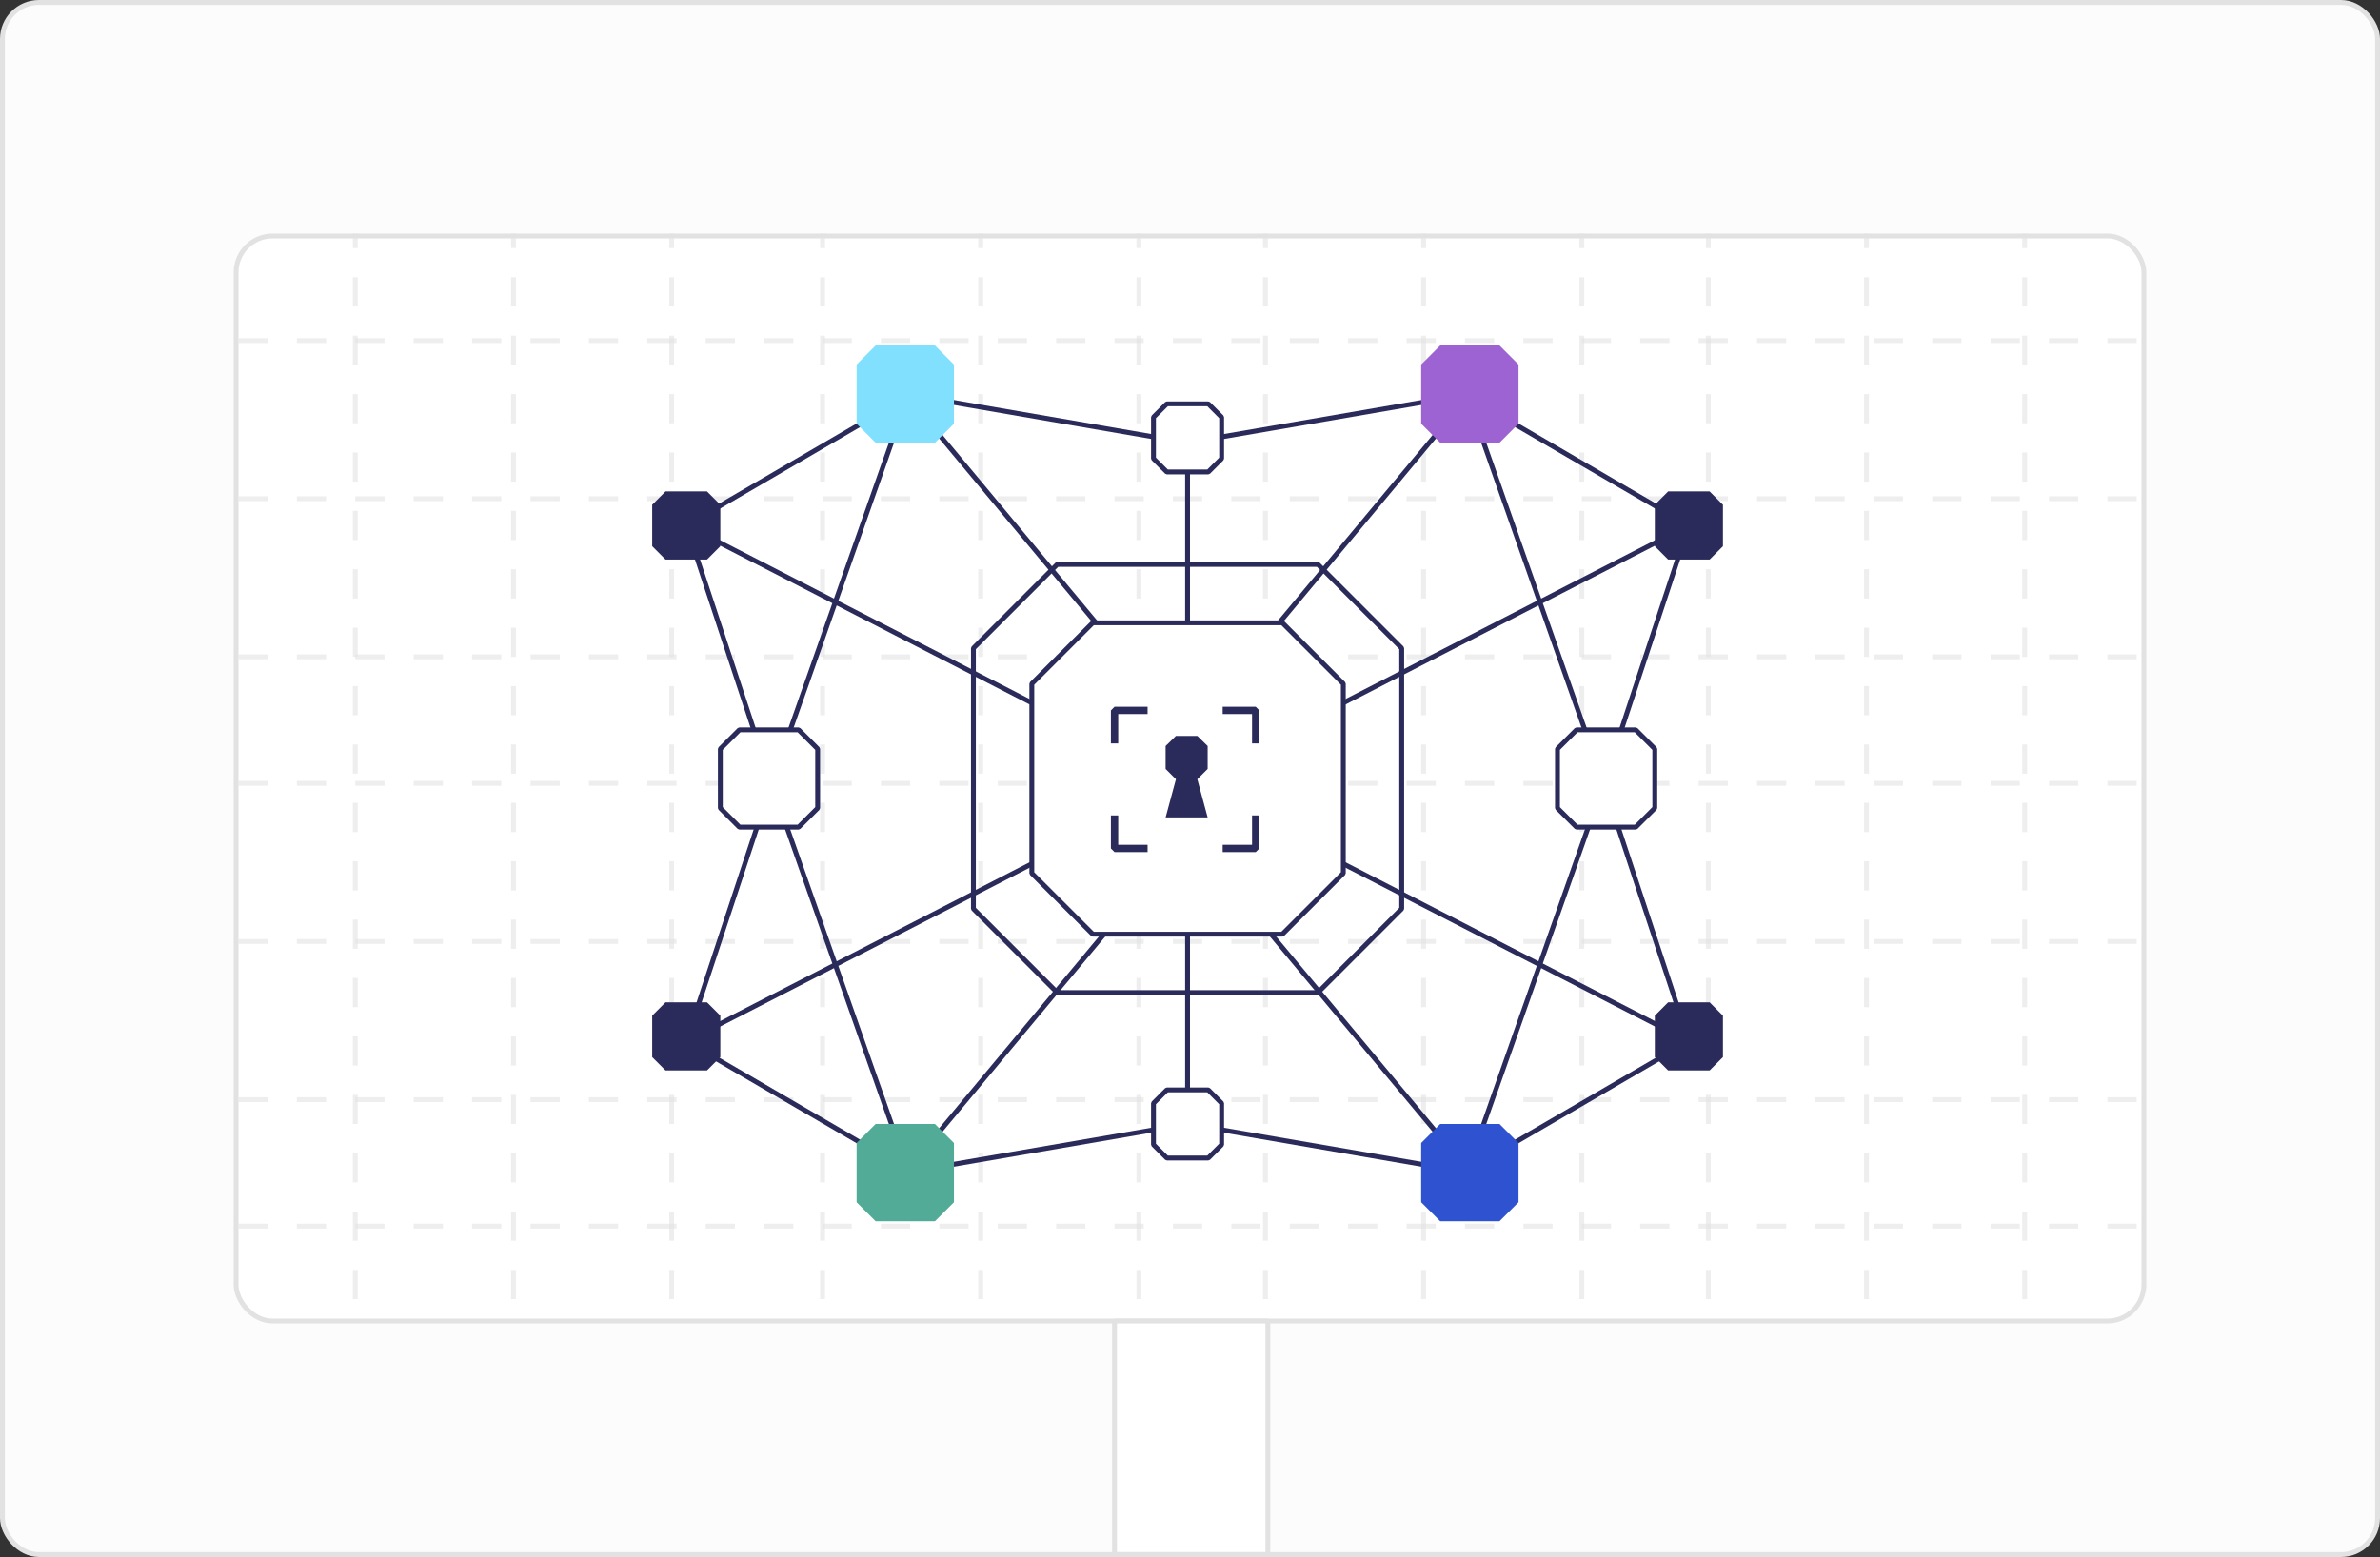 <svg width="489" height="320" viewBox="0 0 489 320" fill="none" xmlns="http://www.w3.org/2000/svg">
<rect x="0" y="0" width="489" height="320" fill="#333333" stroke="none"/>
<rect x="0.5" y="0.5" width="488" height="319" rx="7.5" fill="#FCFCFC"/>
<g clip-path="url(#clip0_1373_4458)">
<rect x="48" y="48" width="393" height="224" rx="8" fill="white"/>
<path d="M37 70H526M37 102.5H526M37 135H526" stroke="#E2E2E2" stroke-opacity="0.6" stroke-linejoin="bevel" stroke-dasharray="6 6"/>
<path d="M37 252H526M37 284.5H526M37 317H526" stroke="#E2E2E2" stroke-opacity="0.6" stroke-linejoin="bevel" stroke-dasharray="6 6"/>
<path d="M37 161H526M37 193.5H526M37 226H526" stroke="#E2E2E2" stroke-opacity="0.6" stroke-linejoin="bevel" stroke-dasharray="6 6"/>
<path d="M416 -3L416 486M383.5 -3L383.5 486M351 -3L351 486" stroke="#E2E2E2" stroke-opacity="0.6" stroke-linejoin="bevel" stroke-dasharray="6 6"/>
<path d="M234 -3L234 486M201.5 -3L201.5 486M169 -3L169 486" stroke="#E2E2E2" stroke-opacity="0.6" stroke-linejoin="bevel" stroke-dasharray="6 6"/>
<path d="M138 -3L138 486M105.5 -3L105.5 486M73 -3L73 486" stroke="#E2E2E2" stroke-opacity="0.6" stroke-linejoin="bevel" stroke-dasharray="6 6"/>
<path d="M325 -3L325 486M292.5 -3L292.5 486M260 -3L260 486" stroke="#E2E2E2" stroke-opacity="0.6" stroke-linejoin="bevel" stroke-dasharray="6 6"/>
<path d="M244 132H228.5L186 81L244 91M244 132V91M244 132H259.5L302 81L244 91" stroke="#2B2B5B" stroke-linejoin="bevel"/>
<path d="M244 190H228.5L186 241L244 231M244 190V231M244 190H259.5L302 241L244 231" stroke="#2B2B5B" stroke-linejoin="bevel"/>
<path d="M141 108L158.5 161L186.5 81.5L141 108ZM141 108L215 146" stroke="#2B2B5B" stroke-linejoin="bevel"/>
<path d="M141 214L158.5 161L186.5 240.5L141 214ZM141 214L215 176" stroke="#2B2B5B" stroke-linejoin="bevel"/>
<path d="M347 108L329.5 161L301.5 81.5L347 108ZM347 108L273 146" stroke="#2B2B5B" stroke-linejoin="bevel"/>
<path d="M347 214L329.5 161L301.5 240.5L347 214ZM347 214L273 176" stroke="#2B2B5B" stroke-linejoin="bevel"/>
<path d="M263.478 128L224.522 128L212 140.522L212 179.478L224.522 192L263.478 192L276 179.478L276 140.522L263.478 128Z" fill="white" stroke="#2B2B5B" stroke-linejoin="bevel"/>
<path d="M251.213 146H258V152.787" stroke="#2B2B5B" stroke-width="1.5" stroke-linejoin="bevel"/>
<path d="M251.213 174.383H258V167.596" stroke="#2B2B5B" stroke-width="1.5" stroke-linejoin="bevel"/>
<path d="M235.787 146H229V152.787" stroke="#2B2B5B" stroke-width="1.5" stroke-linejoin="bevel"/>
<path d="M235.787 174.383H229V167.596" stroke="#2B2B5B" stroke-width="1.5" stroke-linejoin="bevel"/>
<path d="M239.489 153.319V158.032L241.61 160.153L239.489 168H248.128L246.007 160.153L248.128 158.032V153.319L246.007 151.245H241.61L239.489 153.319Z" fill="#2B2B5B"/>
<path d="M164.087 150L151.913 150L148 153.913L148 166.087L151.913 170L164.087 170L168 166.087L168 153.913L164.087 150Z" fill="white" stroke="#2B2B5B" stroke-linejoin="bevel"/>
<path d="M192.087 71L179.913 71L176 74.913L176 87.087L179.913 91L192.087 91L196 87.087L196 74.913L192.087 71Z" fill="#82E0FF"/>
<path d="M308.087 71L295.913 71L292 74.913L292 87.087L295.913 91L308.087 91L312 87.087L312 74.913L308.087 71Z" fill="#9D63D3"/>
<path d="M336.087 150L323.913 150L320 153.913L320 166.087L323.913 170L336.087 170L340 166.087L340 153.913L336.087 150Z" fill="white" stroke="#2B2B5B" stroke-linejoin="bevel"/>
<path d="M248.261 83L239.739 83L237 85.739L237 94.261L239.739 97L248.261 97L251 94.261L251 85.739L248.261 83Z" fill="white" stroke="#2B2B5B" stroke-linejoin="bevel"/>
<path d="M248.261 224L239.739 224L237 226.739L237 235.261L239.739 238L248.261 238L251 235.261L251 226.739L248.261 224Z" fill="white" stroke="#2B2B5B" stroke-linejoin="bevel"/>
<path d="M351.261 206L342.739 206L340 208.739L340 217.261L342.739 220L351.261 220L354 217.261L354 208.739L351.261 206Z" fill="#2B2B5B"/>
<path d="M145.261 206L136.739 206L134 208.739L134 217.261L136.739 220L145.261 220L148 217.261L148 208.739L145.261 206Z" fill="#2B2B5B"/>
<path d="M145.261 101L136.739 101L134 103.739L134 112.261L136.739 115L145.261 115L148 112.261L148 103.739L145.261 101Z" fill="#2B2B5B"/>
<path d="M351.261 101L342.739 101L340 103.739L340 112.261L342.739 115L351.261 115L354 112.261L354 103.739L351.261 101Z" fill="#2B2B5B"/>
<path d="M308.087 231L295.913 231L292 234.913L292 247.087L295.913 251L308.087 251L312 247.087L312 234.913L308.087 231Z" fill="#2E52D0"/>
<path d="M192.087 231L179.913 231L176 234.913L176 247.087L179.913 251L192.087 251L196 247.087L196 234.913L192.087 231Z" fill="#51AB96"/>
<path d="M270.783 116L217.217 116L200 133.217L200 186.783L217.217 204L270.783 204L288 186.783L288 133.217L270.783 116Z" stroke="#2B2B5B" stroke-linejoin="bevel"/>
</g>
<rect x="48.5" y="48.5" width="392" height="223" rx="7.5" stroke="#E2E2E2"/>
<path d="M229 319.5V271.5H260.5V319.5H229Z" fill="white" stroke="#E2E2E2" stroke-linejoin="bevel"/>
<rect x="0.5" y="0.5" width="488" height="319" rx="7.5" stroke="#E2E2E2"/>
<defs>
<clipPath id="clip0_1373_4458">
<rect x="48" y="48" width="393" height="224" rx="8" fill="white"/>
</clipPath>
</defs>
</svg>
